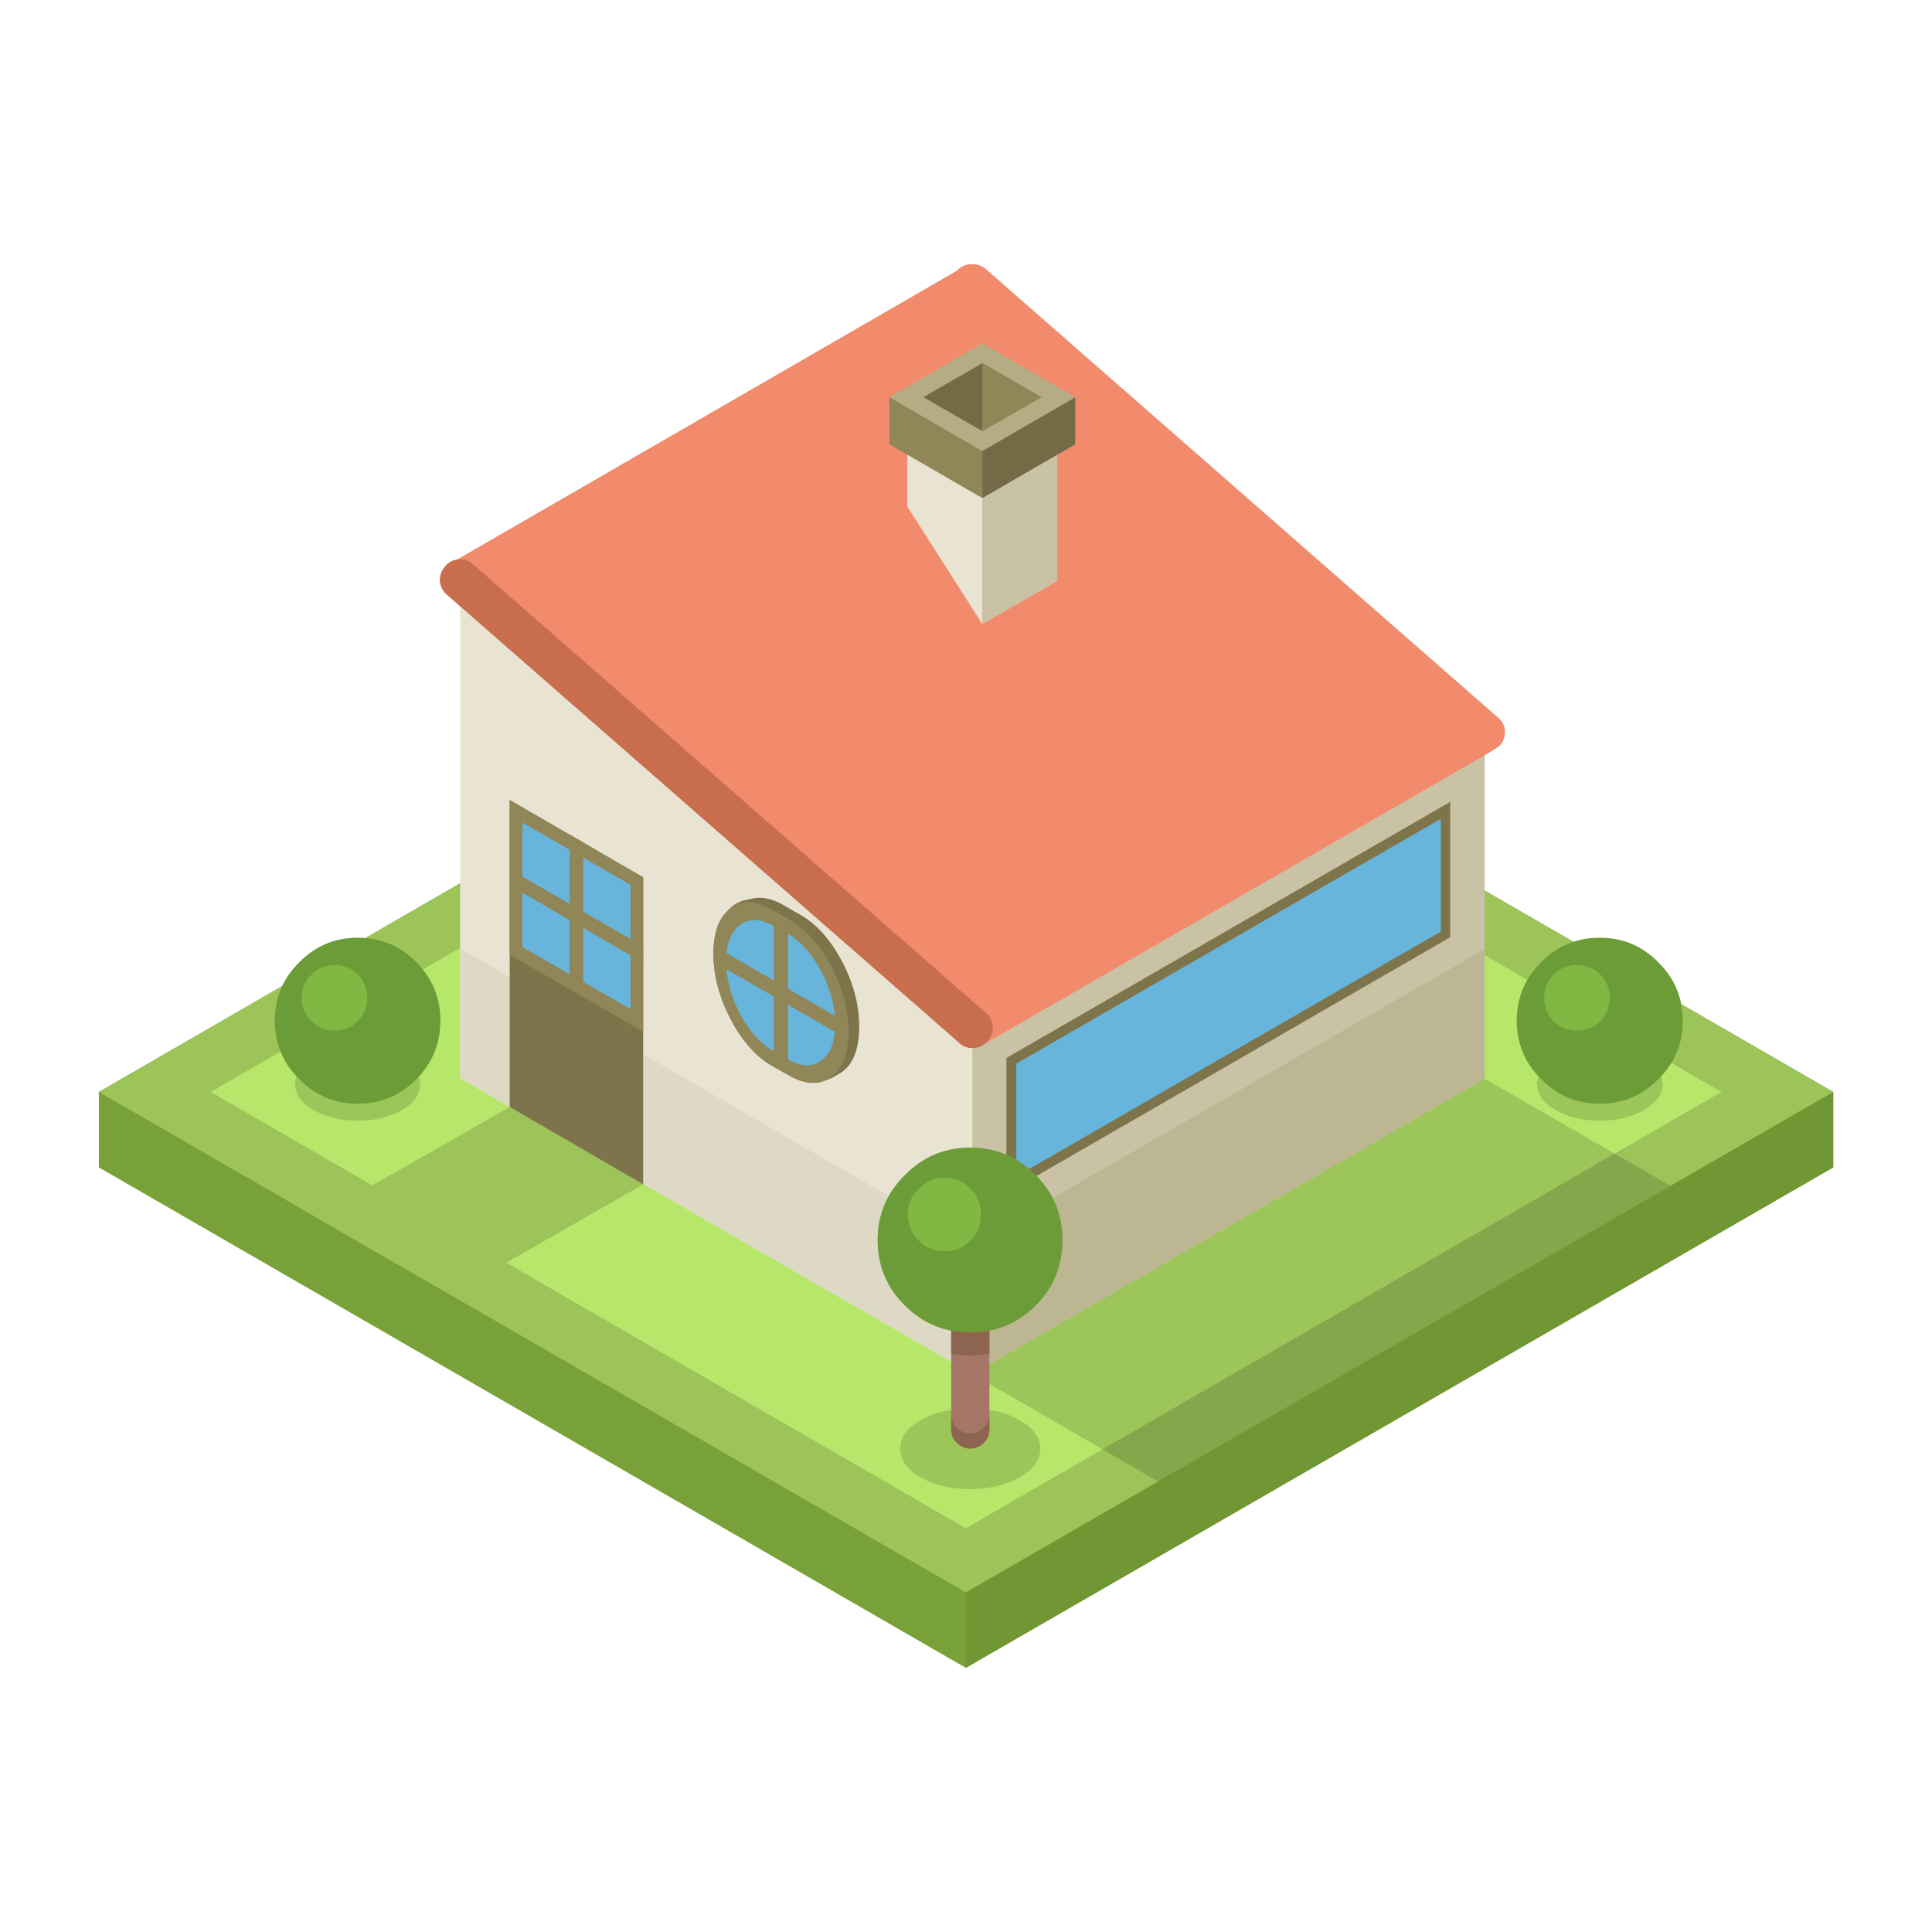 
<svg xmlns="http://www.w3.org/2000/svg" version="1.1" xmlns:xlink="http://www.w3.org/1999/xlink" preserveAspectRatio="none" x="0px" y="0px" width="1024px" height="1024px" viewBox="0 0 1024 1024">
<defs>
<g id="Layer0_0_MEMBER_0_MEMBER_0_FILL">
<path fill="#79A139" stroke="none" d="
M 158.05 399.55
L 158.05 407.55 249.95 460.6 341.9 407.55 341.9 399.55 250 346.45 158.05 399.55 Z"/>
</g>

<g id="Layer0_0_MEMBER_0_MEMBER_1_FILL">
<path fill="#719634" stroke="none" d="
M 249.95 452.6
L 249.95 460.6 341.9 407.55 341.9 399.55 249.95 452.6 Z"/>
</g>

<g id="Layer0_0_MEMBER_0_MEMBER_2_FILL">
<path fill="#9CC459" stroke="none" d="
M 158.05 399.55
L 249.95 452.6 341.9 399.55 250 346.45 158.05 399.55 Z"/>
</g>

<g id="Layer0_0_MEMBER_0_MEMBER_3_FILL">
<path fill="#B7E76A" stroke="none" d="
M 169.9 399.55
L 249.95 445.8 330.05 399.55 250 353.3 169.9 399.55 Z"/>
</g>

<g id="Layer0_0_MEMBER_1_FILL">
<path fill="#000000" fill-opacity="0.149" stroke="none" d="
M 74 11.35
L 54.3 0 0 31.3 19.7 42.7 74 11.35 Z"/>
</g>

<g id="Layer0_0_MEMBER_2_FILL">
<path fill="#9CC459" stroke="none" d="
M 201.6 401.15
L 181.1 412.85 195.3 421.05 215.75 409.35 201.6 401.15 Z"/>
</g>

<g id="Layer0_0_MEMBER_3_MEMBER_0_FILL">
<path fill="#CAC2A5" stroke="none" d="
M 304.95 361.45
L 250.65 392.75 250.65 429.45 304.95 398.15 304.95 361.45 Z"/>
</g>

<g id="Layer0_0_MEMBER_3_MEMBER_1_FILL">
<path fill="#7D744C" stroke="none" d="
M 301.3 383.15
L 301.3 368.8 254.25 395.95 254.25 410.3 301.3 383.15 Z"/>
</g>

<g id="Layer0_0_MEMBER_3_MEMBER_2_FILL">
<path fill="#68B5DC" stroke="none" d="
M 300.3 382.55
L 300.3 370.6 255.3 396.55 255.3 408.5 300.3 382.55 Z"/>
</g>

<g id="Layer0_0_MEMBER_3_MEMBER_3_FILL">
<path fill="#E9E4D2" stroke="none" d="
M 250.65 392.75
L 196.35 345.25 196.35 398.1 250.65 429.45 250.65 392.75 Z"/>
</g>

<g id="Layer0_0_MEMBER_3_MEMBER_4_FILL">
<path fill="#BDB692" stroke="none" d="
M 250.65 415.7
L 250.65 429.45 304.95 398.15 304.95 384.4 250.65 415.7 Z"/>
</g>

<g id="Layer0_0_MEMBER_3_MEMBER_5_FILL">
<path fill="#DDD9C4" stroke="none" d="
M 250.65 429.45
L 250.65 415.7 196.35 384.35 196.35 398.1 250.65 429.45 Z"/>
</g>

<g id="Layer0_0_MEMBER_3_MEMBER_6_FILL">
<path fill="#F18B6C" stroke="none" d="
M 250.5 311.8
Q 249.6 311.85 249 312.5
L 194.75 343.85 251.85 394.5 305.15 363.75
Q 306.55 362.9 306.55 362.85 307.15 362.2 307.1 361.3 307.05 360.4 306.35 359.85
L 252.05 312.3
Q 251.35 311.75 250.5 311.8 Z"/>
</g>

<g id="Layer0_0_MEMBER_3_MEMBER_7_MEMBER_0_MEMBER_0_FILL">
<path fill="#E9E4D2" stroke="none" d="
M 243.75 329.95
L 243.75 337.5 251.7 349.95 251.7 334.55 243.75 329.95 Z"/>
</g>

<g id="Layer0_0_MEMBER_3_MEMBER_7_MEMBER_0_MEMBER_1_FILL">
<path fill="#CAC2A5" stroke="none" d="
M 259.65 345.4
L 259.65 329.95 251.7 334.55 251.7 349.95 259.65 345.4 Z"/>
</g>

<g id="Layer0_0_MEMBER_3_MEMBER_7_MEMBER_1_MEMBER_0_FILL">
<path fill="#908658" stroke="none" d="
M 241.85 325.9
L 241.85 330.9 251.7 336.6 251.7 331.6 241.85 325.9 Z"/>
</g>

<g id="Layer0_0_MEMBER_3_MEMBER_7_MEMBER_1_MEMBER_1_FILL">
<path fill="#726B45" stroke="none" d="
M 261.55 330.9
L 261.55 325.9 251.7 331.6 251.7 336.6 261.55 330.9 Z"/>
</g>

<g id="Layer0_0_MEMBER_3_MEMBER_7_MEMBER_1_MEMBER_2_FILL">
<path fill="#B3AC85" stroke="none" d="
M 251.7 331.6
L 261.55 325.9 251.7 320.2 241.85 325.9 251.7 331.6 Z"/>
</g>

<g id="Layer0_0_MEMBER_3_MEMBER_7_MEMBER_1_MEMBER_3_FILL">
<path fill="#726B45" stroke="none" d="
M 251.7 329.5
L 257.95 325.9 251.7 322.3 245.45 325.9 251.7 329.5 Z"/>
</g>

<g id="Layer0_0_MEMBER_3_MEMBER_7_MEMBER_1_MEMBER_4_FILL">
<path fill="#908658" stroke="none" d="
M 251.7 322.3
L 251.7 329.5 257.95 325.9 251.7 322.3 Z"/>
</g>

<g id="Layer0_0_MEMBER_3_MEMBER_8_MEMBER_0_FILL">
<path fill="#C96D4F" stroke="none" d="
M 197.75 343.65
Q 197.1 343.05 196.2 343.1 195.3 343.15 194.75 343.85 194.15 344.5 194.2 345.4 194.3 346.3 194.95 346.85
L 249.25 394.35
Q 249.8 394.9 250.65 394.9 251.65 394.9 252.25 394.15 252.85 393.5 252.8 392.6 252.75 391.7 252.05 391.15
L 197.75 343.65 Z"/>
</g>

<g id="Layer0_0_MEMBER_3_MEMBER_9_MEMBER_0_FILL">
<path fill="#7D744C" stroke="none" d="
M 215.75 376.8
L 201.6 368.6 201.6 401.15 215.75 409.35 215.75 376.8 Z"/>
</g>

<g id="Layer0_0_MEMBER_3_MEMBER_9_MEMBER_1_MEMBER_0_FILL">
<path fill="#908658" stroke="none" d="
M 201.6 368.6
L 201.6 385 215.75 393.15 215.75 376.8 201.6 368.6 Z"/>
</g>

<g id="Layer0_0_MEMBER_3_MEMBER_9_MEMBER_1_MEMBER_1_FILL">
<path fill="#68B5DC" stroke="none" d="
M 202.95 371
L 202.95 384.2 214.4 390.75 214.4 377.6 202.95 371 Z"/>
</g>

<g id="Layer0_0_MEMBER_3_MEMBER_9_MEMBER_1_MEMBER_2_FILL">
<path fill="#908658" stroke="none" d="
M 207.95 372.25
L 207.95 388.65 209.4 389.5 209.4 373.1 207.95 372.25 Z"/>
</g>

<g id="Layer0_0_MEMBER_3_MEMBER_9_MEMBER_1_MEMBER_3_FILL">
<path fill="#908658" stroke="none" d="
M 201.6 375.95
L 201.6 377.65 215.75 385.85 215.75 384.1 201.6 375.95 Z"/>
</g>

<g id="Layer0_0_MEMBER_3_MEMBER_10_MEMBER_0_FILL">
<path fill="#7D744C" stroke="none" d="
M 236.85 385.75
Q 235 382.25 232.45 380.8
L 230.55 379.7
Q 228.7 378.65 227.1 379.1 226.75 379.15 226.25 379.3 225.3 379.65 224.7 380.35 223.2 381.75 223.2 384.9 223.2 388.3 225 391.8 226.8 395.25 229.35 396.75
L 231.3 397.85
Q 233 398.8 234.45 398.5
L 234.5 398.5
Q 235.55 398.25 236.3 397.75 238.65 396.6 238.65 392.6 238.65 389.2 236.85 385.75 Z"/>
</g>

<g id="Layer0_0_MEMBER_3_MEMBER_10_MEMBER_1_FILL">
<path fill="#908658" stroke="none" d="
M 237.5 393.15
Q 237.5 389.75 235.7 386.25 233.85 382.8 231.3 381.3
L 229.35 380.2
Q 226.8 378.75 225 380.1 223.2 381.5 223.2 384.9 223.2 388.3 225 391.8 226.8 395.25 229.35 396.75
L 231.3 397.85
Q 233.85 399.3 235.7 397.95 237.5 396.55 237.5 393.15 Z"/>
</g>

<g id="Layer0_0_MEMBER_3_MEMBER_10_MEMBER_2_FILL">
<path fill="#68B5DC" stroke="none" d="
M 236.1 392.35
Q 236.1 389.6 234.65 386.8 233.15 384 231.1 382.8
L 229.55 381.95
Q 227.5 380.75 226 381.85 224.55 382.95 224.55 385.7 224.55 388.45 226 391.25 227.5 394.05 229.55 395.2
L 231.1 396.1
Q 233.15 397.3 234.65 396.2 236.1 395.1 236.1 392.35 Z"/>
</g>

<g id="Layer0_0_MEMBER_3_MEMBER_10_MEMBER_3_FILL">
<path fill="#908658" stroke="none" d="
M 231.1 381.2
L 229.6 380.35 229.6 396.85 231.1 397.7 231.1 381.2 Z"/>
</g>

<g id="Layer0_0_MEMBER_3_MEMBER_10_MEMBER_4_FILL">
<path fill="#908658" stroke="none" d="
M 223.2 385.75
L 237.5 394 237.5 392.3 223.2 384.05 223.2 385.75 Z"/>
</g>

<g id="Layer0_0_MEMBER_4_MEMBER_0_FILL">
<path fill="#000000" fill-opacity="0.149" stroke="none" d="
M 7.4 8.55
Q 10.5 8.55 12.65 7.3 14.85 6.05 14.85 4.25 14.85 2.5 12.65 1.25 10.5 0 7.4 0 4.35 0 2.15 1.25 0 2.5 0 4.25 0 6.05 2.15 7.3 4.35 8.55 7.4 8.55 Z"/>
</g>

<g id="Layer0_0_MEMBER_4_MEMBER_1_FILL">
<path fill="#A57668" stroke="none" d="
M 250.4 419.55
Q 249.6 419.55 249 420.15 248.4 420.75 248.4 421.55
L 248.4 435.35
Q 248.4 436.2 249 436.75 249.6 437.35 250.4 437.35 251.25 437.35 251.85 436.75 252.45 436.15 252.45 435.35
L 252.45 421.55
Q 252.45 420.75 251.85 420.15 251.25 419.55 250.4 419.55 Z"/>
</g>

<g id="Layer0_0_MEMBER_4_MEMBER_2_FILL">
<path fill="#8C644F" stroke="none" d="
M 252.45 433.8
Q 252.431 434.569 251.85 435.15 251.25 435.75 250.4 435.75 249.6 435.75 249 435.15 248.419 434.617 248.4 433.8
L 248.4 435.35
Q 248.4 436.2 249 436.75 249.6 437.35 250.4 437.35 251.25 437.35 251.85 436.75 252.45 436.15 252.45 435.35
L 252.45 433.8 Z"/>
</g>

<g id="Layer0_0_MEMBER_4_MEMBER_3_FILL">
<path fill="#8C644F" stroke="none" d="
M 251.85 420.15
Q 251.25 419.55 250.4 419.55 249.6 419.55 249 420.15 248.4 420.75 248.4 421.55
L 248.4 427.3
Q 249.7 427.5 250.4 427.5 251.15 427.5 252.45 427.3
L 252.45 421.55
Q 252.45 420.75 251.85 420.15 Z"/>
</g>

<g id="Layer0_0_MEMBER_4_MEMBER_4_FILL">
<path fill="#6C9C38" stroke="none" d="
M 260.2 415.25
Q 260.2 411.2 257.35 408.35 254.5 405.45 250.4 405.45 246.35 405.45 243.5 408.35 240.6 411.2 240.6 415.25 240.6 419.35 243.5 422.2 246.35 425.05 250.4 425.05 254.5 425.05 257.35 422.2 260.2 419.35 260.2 415.25 Z"/>
</g>

<g id="Layer0_0_MEMBER_4_MEMBER_5_FILL">
<path fill="#80B844" stroke="none" d="
M 251.55 412.55
Q 251.55 410.95 250.45 409.8 249.3 408.65 247.7 408.65 246.1 408.65 244.95 409.8 243.8 410.95 243.8 412.55 243.8 414.15 244.95 415.3 246.1 416.45 247.7 416.45 249.3 416.45 250.45 415.3 251.55 414.15 251.55 412.55 Z"/>
</g>

<g id="Layer0_0_MEMBER_5_MEMBER_0_FILL">
<path fill="#000000" fill-opacity="0.149" stroke="none" d="
M 6.65 7.7
Q 9.4 7.7 11.35 6.55 13.3 5.45 13.3 3.85 13.3 2.3 11.35 1.15 9.4 0.05 6.65 0.05 3.9 0.05 1.95 1.15 0 2.3 0 3.85 0 5.45 1.95 6.55 3.9 7.7 6.65 7.7 Z"/>
</g>

<g id="Layer0_0_MEMBER_5_MEMBER_1_FILL">
<path fill="#6C9C38" stroke="none" d="
M 323.35 385.8
Q 320.8 383.2 317.15 383.2 313.5 383.2 310.95 385.8 308.35 388.35 308.35 392 308.35 395.65 310.95 398.2 313.5 400.8 317.15 400.8 320.8 400.8 323.35 398.2 325.95 395.65 325.95 392 325.95 388.35 323.35 385.8 Z"/>
</g>

<g id="Layer0_0_MEMBER_5_MEMBER_2_FILL">
<path fill="#80B844" stroke="none" d="
M 318.2 389.55
Q 318.2 388.1 317.2 387.1 316.15 386.1 314.7 386.1 313.3 386.1 312.25 387.1 311.25 388.15 311.25 389.55 311.25 391 312.25 392.05 313.25 393.05 314.7 393.05 316.15 393.05 317.2 392.05 318.2 391 318.2 389.55 Z"/>
</g>

<g id="Layer0_0_MEMBER_6_MEMBER_0_FILL">
<path fill="#000000" fill-opacity="0.149" stroke="none" d="
M 6.65 7.7
Q 9.4 7.7 11.35 6.55 13.25 5.45 13.25 3.85 13.25 2.3 11.35 1.15 9.4 0.05 6.65 0.05 3.9 0.05 1.95 1.15 0 2.3 0 3.85 0 5.45 1.95 6.55 3.9 7.7 6.65 7.7 Z"/>
</g>

<g id="Layer0_0_MEMBER_6_MEMBER_1_FILL">
<path fill="#6C9C38" stroke="none" d="
M 194.25 392
Q 194.25 388.35 191.7 385.8 189.15 383.2 185.5 383.2 181.85 383.2 179.3 385.8 176.7 388.35 176.7 392 176.7 395.65 179.3 398.2 181.85 400.8 185.5 400.8 189.15 400.8 191.7 398.2 194.25 395.65 194.25 392 Z"/>
</g>

<g id="Layer0_0_MEMBER_6_MEMBER_2_FILL">
<path fill="#80B844" stroke="none" d="
M 186.5 389.55
Q 186.5 388.15 185.5 387.1 184.5 386.1 183.05 386.1 181.6 386.1 180.6 387.1 179.55 388.15 179.55 389.55 179.55 391 180.6 392.05 181.6 393.05 183.05 393.05 184.5 393.05 185.5 392.05 186.5 391 186.5 389.55 Z"/>
</g>
</defs>

<g transform="matrix( 5, 0, 0, 5, -737.85,-1419) ">
<use xlink:href="#Layer0_0_MEMBER_0_MEMBER_0_FILL"/>
</g>

<g transform="matrix( 5, 0, 0, 5, -737.85,-1419) ">
<use xlink:href="#Layer0_0_MEMBER_0_MEMBER_1_FILL"/>
</g>

<g transform="matrix( 5, 0, 0, 5, -737.85,-1419) ">
<use xlink:href="#Layer0_0_MEMBER_0_MEMBER_2_FILL"/>
</g>

<g transform="matrix( 5, 0, 0, 5, -737.85,-1419) ">
<use xlink:href="#Layer0_0_MEMBER_0_MEMBER_3_FILL"/>
</g>

<g transform="matrix( 5, 0, 0, 5, 515.4,571.75) ">
<use xlink:href="#Layer0_0_MEMBER_1_FILL"/>
</g>

<g transform="matrix( 5, 0, 0, 5, -737.85,-1419) ">
<use xlink:href="#Layer0_0_MEMBER_2_FILL"/>
</g>

<g transform="matrix( 5, 0, 0, 5, -737.85,-1419) ">
<use xlink:href="#Layer0_0_MEMBER_3_MEMBER_0_FILL"/>
</g>

<g transform="matrix( 5, 0, 0, 5, -737.85,-1419) ">
<use xlink:href="#Layer0_0_MEMBER_3_MEMBER_1_FILL"/>
</g>

<g transform="matrix( 5, 0, 0, 5, -737.85,-1419) ">
<use xlink:href="#Layer0_0_MEMBER_3_MEMBER_2_FILL"/>
</g>

<g transform="matrix( 5, 0, 0, 5, -737.85,-1419) ">
<use xlink:href="#Layer0_0_MEMBER_3_MEMBER_3_FILL"/>
</g>

<g transform="matrix( 5, 0, 0, 5, -737.85,-1419) ">
<use xlink:href="#Layer0_0_MEMBER_3_MEMBER_4_FILL"/>
</g>

<g transform="matrix( 5, 0, 0, 5, -737.85,-1419) ">
<use xlink:href="#Layer0_0_MEMBER_3_MEMBER_5_FILL"/>
</g>

<g transform="matrix( 5, 0, 0, 5, -737.85,-1419) ">
<use xlink:href="#Layer0_0_MEMBER_3_MEMBER_6_FILL"/>
</g>

<g transform="matrix( 5, 0, 0, 5, -737.85,-1419) ">
<use xlink:href="#Layer0_0_MEMBER_3_MEMBER_7_MEMBER_0_MEMBER_0_FILL"/>
</g>

<g transform="matrix( 5, 0, 0, 5, -737.85,-1419) ">
<use xlink:href="#Layer0_0_MEMBER_3_MEMBER_7_MEMBER_0_MEMBER_1_FILL"/>
</g>

<g transform="matrix( 5, 0, 0, 5, -737.85,-1419) ">
<use xlink:href="#Layer0_0_MEMBER_3_MEMBER_7_MEMBER_1_MEMBER_0_FILL"/>
</g>

<g transform="matrix( 5, 0, 0, 5, -737.85,-1419) ">
<use xlink:href="#Layer0_0_MEMBER_3_MEMBER_7_MEMBER_1_MEMBER_1_FILL"/>
</g>

<g transform="matrix( 5, 0, 0, 5, -737.85,-1419) ">
<use xlink:href="#Layer0_0_MEMBER_3_MEMBER_7_MEMBER_1_MEMBER_2_FILL"/>
</g>

<g transform="matrix( 5, 0, 0, 5, -737.85,-1419) ">
<use xlink:href="#Layer0_0_MEMBER_3_MEMBER_7_MEMBER_1_MEMBER_3_FILL"/>
</g>

<g transform="matrix( 5, 0, 0, 5, -737.85,-1419) ">
<use xlink:href="#Layer0_0_MEMBER_3_MEMBER_7_MEMBER_1_MEMBER_4_FILL"/>
</g>

<g transform="matrix( 5, 0, 0, 5, -737.85,-1419) ">
<use xlink:href="#Layer0_0_MEMBER_3_MEMBER_8_MEMBER_0_FILL"/>
</g>

<g transform="matrix( 5, 0, 0, 5, -737.85,-1419) ">
<use xlink:href="#Layer0_0_MEMBER_3_MEMBER_9_MEMBER_0_FILL"/>
</g>

<g transform="matrix( 5, 0, 0, 5, -737.85,-1419) ">
<use xlink:href="#Layer0_0_MEMBER_3_MEMBER_9_MEMBER_1_MEMBER_0_FILL"/>
</g>

<g transform="matrix( 5, 0, 0, 5, -737.85,-1419) ">
<use xlink:href="#Layer0_0_MEMBER_3_MEMBER_9_MEMBER_1_MEMBER_1_FILL"/>
</g>

<g transform="matrix( 5, 0, 0, 5, -737.85,-1419) ">
<use xlink:href="#Layer0_0_MEMBER_3_MEMBER_9_MEMBER_1_MEMBER_2_FILL"/>
</g>

<g transform="matrix( 5, 0, 0, 5, -737.85,-1419) ">
<use xlink:href="#Layer0_0_MEMBER_3_MEMBER_9_MEMBER_1_MEMBER_3_FILL"/>
</g>

<g transform="matrix( 5, 0, 0, 5, -737.85,-1419) ">
<use xlink:href="#Layer0_0_MEMBER_3_MEMBER_10_MEMBER_0_FILL"/>
</g>

<g transform="matrix( 5, 0, 0, 5, -737.85,-1419) ">
<use xlink:href="#Layer0_0_MEMBER_3_MEMBER_10_MEMBER_1_FILL"/>
</g>

<g transform="matrix( 5, 0, 0, 5, -737.85,-1419) ">
<use xlink:href="#Layer0_0_MEMBER_3_MEMBER_10_MEMBER_2_FILL"/>
</g>

<g transform="matrix( 5, 0, 0, 5, -737.85,-1419) ">
<use xlink:href="#Layer0_0_MEMBER_3_MEMBER_10_MEMBER_3_FILL"/>
</g>

<g transform="matrix( 5, 0, 0, 5, -737.85,-1419) ">
<use xlink:href="#Layer0_0_MEMBER_3_MEMBER_10_MEMBER_4_FILL"/>
</g>

<g transform="matrix( 5, 0, 0, 5, 477.15,746.5) ">
<use xlink:href="#Layer0_0_MEMBER_4_MEMBER_0_FILL"/>
</g>

<g transform="matrix( 5, 0, 0, 5, -737.85,-1419) ">
<use xlink:href="#Layer0_0_MEMBER_4_MEMBER_1_FILL"/>
</g>

<g transform="matrix( 5, 0, 0, 5, -737.85,-1419) ">
<use xlink:href="#Layer0_0_MEMBER_4_MEMBER_2_FILL"/>
</g>

<g transform="matrix( 5, 0, 0, 5, -737.85,-1419) ">
<use xlink:href="#Layer0_0_MEMBER_4_MEMBER_3_FILL"/>
</g>

<g transform="matrix( 5, 0, 0, 5, -737.85,-1419) ">
<use xlink:href="#Layer0_0_MEMBER_4_MEMBER_4_FILL"/>
</g>

<g transform="matrix( 5, 0, 0, 5, -737.85,-1419) ">
<use xlink:href="#Layer0_0_MEMBER_4_MEMBER_5_FILL"/>
</g>

<g transform="matrix( 5, 0, 0, 5, 814.65,555.5) ">
<use xlink:href="#Layer0_0_MEMBER_5_MEMBER_0_FILL"/>
</g>

<g transform="matrix( 5, 0, 0, 5, -737.85,-1419) ">
<use xlink:href="#Layer0_0_MEMBER_5_MEMBER_1_FILL"/>
</g>

<g transform="matrix( 5, 0, 0, 5, -737.85,-1419) ">
<use xlink:href="#Layer0_0_MEMBER_5_MEMBER_2_FILL"/>
</g>

<g transform="matrix( 5, 0, 0, 5, 156.4,555.5) ">
<use xlink:href="#Layer0_0_MEMBER_6_MEMBER_0_FILL"/>
</g>

<g transform="matrix( 5, 0, 0, 5, -737.85,-1419) ">
<use xlink:href="#Layer0_0_MEMBER_6_MEMBER_1_FILL"/>
</g>

<g transform="matrix( 5, 0, 0, 5, -737.85,-1419) ">
<use xlink:href="#Layer0_0_MEMBER_6_MEMBER_2_FILL"/>
</g>
</svg>
